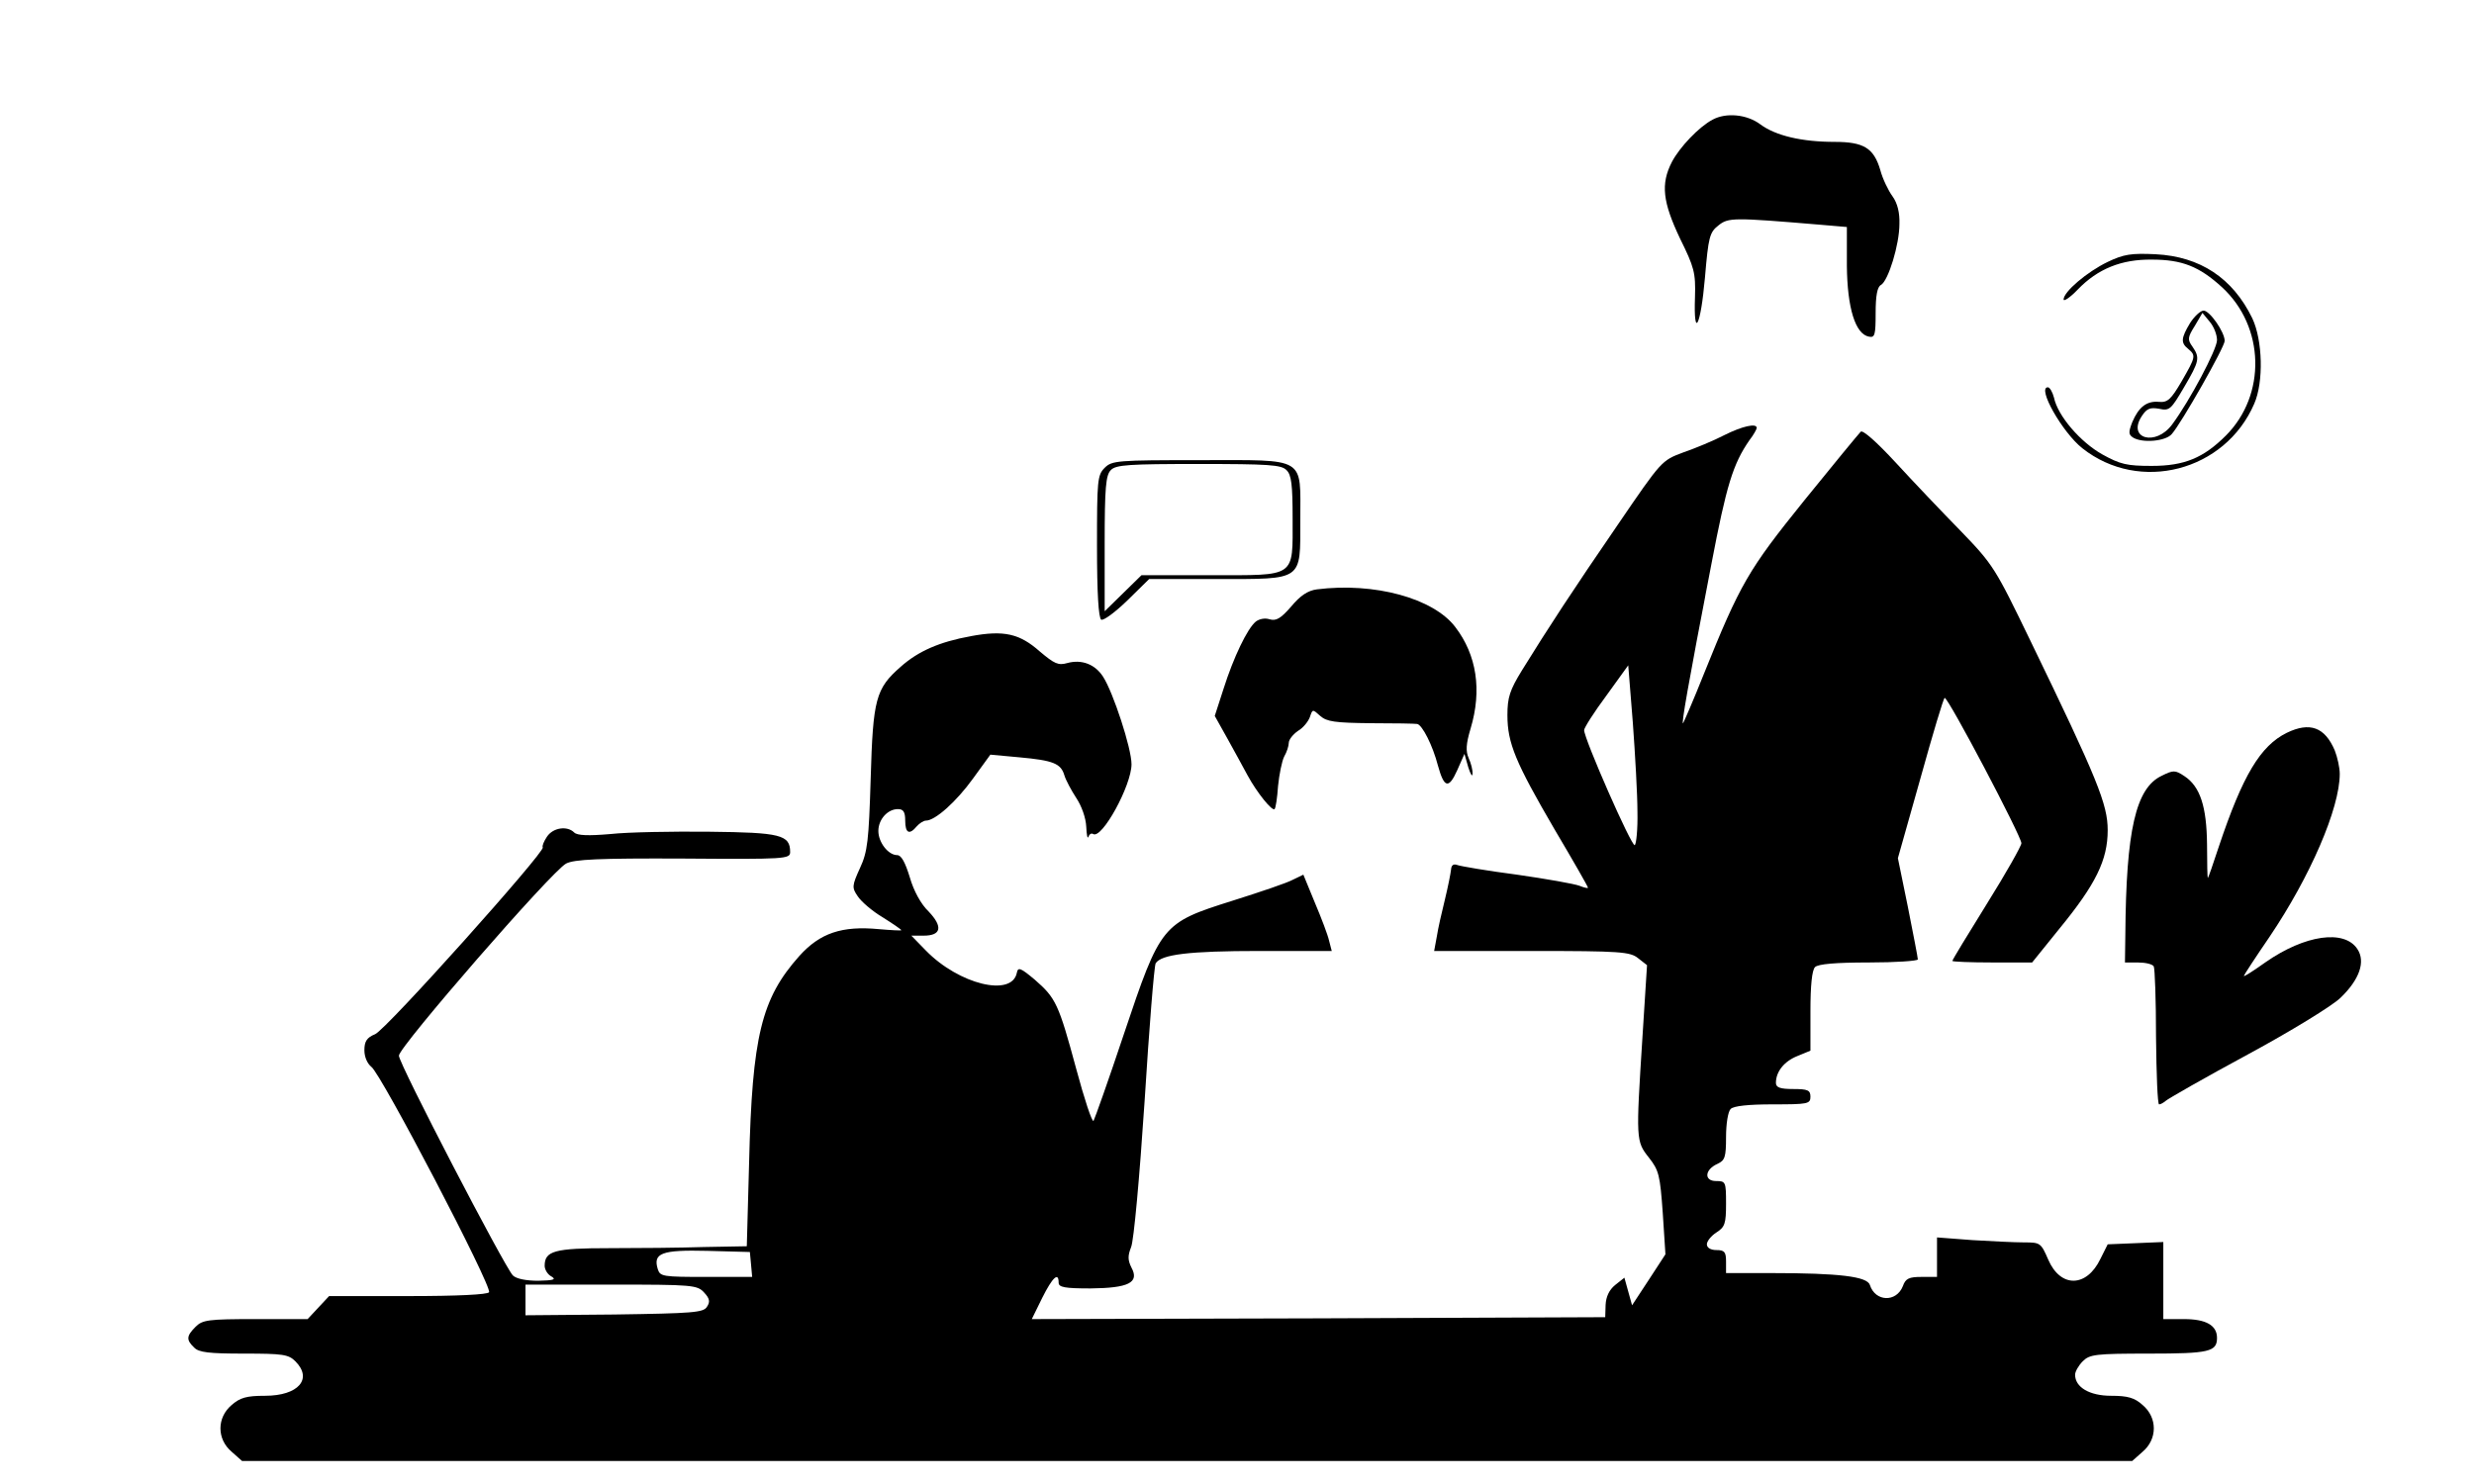 <?xml version="1.0" standalone="no"?>
<!DOCTYPE svg PUBLIC "-//W3C//DTD SVG 20010904//EN"
 "http://www.w3.org/TR/2001/REC-SVG-20010904/DTD/svg10.dtd">
<svg version="1.0" xmlns="http://www.w3.org/2000/svg"
 width="645pt" height="387pt" viewBox="0 0 645 387"
 preserveAspectRatio="xMidYMid meet">
<g transform="translate(0,387) scale(0.1,-0.1)"
fill="#000000" stroke="none">
<path d="M4465 3558 c-36 -19 -86 -72 -106 -110 -30 -58 -24 -105 21 -200 37
-75 41 -89 39 -153 -4 -112 15 -76 26 51 9 106 12 118 35 136 26 21 38 21 265
2 l70 -6 0 -101 c1 -110 22 -179 58 -185 15 -3 17 5 17 62 0 44 4 68 14 73 19
11 48 105 48 159 1 29 -5 54 -18 72 -11 15 -26 46 -32 69 -17 57 -43 73 -119
73 -85 0 -154 16 -194 46 -35 26 -89 31 -124 12z"/>
<path d="M5495 3187 c-54 -26 -115 -78 -115 -98 0 -6 17 5 37 26 52 54 114 79
193 78 79 0 124 -18 183 -72 112 -103 116 -281 10 -387 -58 -58 -108 -79 -193
-79 -65 0 -82 4 -129 30 -57 32 -116 100 -126 148 -4 15 -11 27 -16 27 -29 0
38 -118 90 -159 149 -118 372 -60 448 116 25 57 22 166 -5 223 -51 105 -136
161 -252 167 -64 3 -83 0 -125 -20z"/>
<path d="M5710 3028 c-24 -40 -25 -52 -5 -68 20 -17 20 -20 -17 -84 -28 -48
-37 -56 -59 -54 -32 3 -53 -13 -70 -53 -10 -26 -10 -32 2 -40 24 -15 85 -10
101 9 25 28 138 227 138 243 0 23 -39 79 -55 79 -8 0 -24 -15 -35 -32z m70
-45 c0 -24 -71 -158 -117 -220 -43 -58 -118 -37 -79 22 13 20 22 23 45 19 27
-6 31 -2 65 56 40 68 42 77 22 106 -13 18 -13 24 6 54 l20 34 19 -23 c11 -13
19 -34 19 -48z"/>
<path d="M4495 2735 c-27 -14 -75 -34 -107 -45 -56 -21 -56 -21 -170 -188
-118 -172 -182 -270 -250 -380 -32 -52 -38 -71 -38 -117 0 -73 21 -123 123
-298 48 -81 87 -149 87 -152 0 -2 -10 0 -22 5 -13 5 -86 18 -163 29 -77 10
-147 22 -155 25 -11 4 -16 0 -17 -12 -1 -10 -8 -45 -16 -78 -8 -32 -18 -76
-21 -96 l-7 -38 254 0 c233 0 257 -2 278 -19 l23 -18 -12 -189 c-17 -267 -17
-270 17 -313 26 -33 29 -46 36 -144 l7 -108 -43 -66 -44 -67 -10 36 -10 36
-24 -19 c-16 -13 -24 -31 -25 -52 l-1 -32 -747 -3 -748 -2 27 55 c27 54 43 69
43 40 0 -12 16 -15 83 -15 99 1 128 15 107 54 -10 20 -10 31 -1 54 7 17 22
182 35 379 12 192 25 354 29 361 15 23 86 32 271 32 l188 0 -7 27 c-3 14 -20
59 -37 99 l-30 73 -27 -13 c-14 -8 -85 -32 -158 -55 -184 -58 -187 -62 -283
-348 -40 -120 -76 -221 -79 -226 -4 -4 -24 57 -45 135 -46 170 -53 185 -108
233 -37 31 -44 34 -47 18 -13 -64 -151 -30 -237 58 l-38 39 32 0 c46 0 51 23
13 63 -20 19 -39 54 -49 89 -12 39 -22 58 -33 58 -23 0 -49 33 -49 63 0 30 24
57 51 57 14 0 19 -7 19 -30 0 -33 11 -38 30 -15 7 8 18 15 24 15 24 0 79 49
123 110 l45 62 76 -7 c88 -8 108 -16 117 -47 4 -13 18 -39 31 -59 14 -21 25
-52 26 -75 1 -21 3 -33 6 -26 2 7 8 10 12 7 23 -14 100 127 100 182 0 42 -48
188 -74 228 -21 33 -56 46 -93 36 -24 -7 -34 -2 -72 30 -53 47 -94 56 -180 40
-82 -15 -137 -39 -183 -80 -65 -57 -72 -84 -78 -291 -5 -163 -8 -191 -28 -234
-21 -46 -21 -51 -6 -73 9 -14 38 -39 65 -55 27 -17 49 -32 49 -34 0 -1 -26 0
-59 3 -96 9 -153 -10 -207 -70 -99 -111 -123 -209 -131 -539 l-6 -218 -111 -2
c-61 -2 -172 -3 -247 -3 -143 0 -169 -7 -169 -46 0 -10 8 -23 18 -28 13 -8 5
-10 -35 -11 -31 0 -57 5 -66 14 -22 23 -297 552 -297 573 0 23 399 482 436
501 21 11 85 14 305 13 268 -2 279 -1 279 17 0 45 -25 51 -211 53 -95 1 -212
-1 -257 -6 -58 -5 -87 -4 -95 4 -18 18 -55 13 -71 -11 -8 -12 -13 -24 -11 -28
7 -11 -408 -475 -437 -487 -22 -9 -28 -19 -28 -42 0 -18 8 -35 18 -43 25 -17
316 -574 307 -588 -4 -6 -80 -10 -212 -10 l-205 0 -28 -30 -28 -30 -136 0
c-123 0 -138 -2 -156 -20 -24 -24 -25 -34 -4 -54 12 -13 39 -16 130 -16 101 0
116 -2 134 -20 46 -46 8 -90 -79 -90 -49 0 -65 -5 -87 -24 -39 -33 -39 -89 0
-122 l27 -24 2464 0 2464 0 27 24 c39 33 39 89 0 122 -21 19 -39 24 -82 24
-56 0 -94 22 -94 55 0 8 9 24 20 35 18 18 33 20 173 20 157 0 177 5 177 41 0
33 -29 49 -86 49 l-54 0 0 100 0 101 -72 -3 -73 -3 -19 -38 c-36 -75 -104 -76
-136 -2 -19 44 -21 45 -63 45 -24 0 -85 3 -135 6 l-92 7 0 -52 0 -51 -40 0
c-33 0 -42 -4 -49 -24 -17 -43 -72 -41 -86 3 -7 22 -79 31 -257 31 l-118 0 0
30 c0 25 -4 30 -25 30 -15 0 -25 6 -25 15 0 8 11 22 25 31 22 14 25 23 25 75
0 57 -1 59 -26 59 -32 0 -30 30 4 45 19 9 22 17 22 70 0 34 5 66 12 73 8 8 47
12 110 12 91 0 98 1 98 20 0 17 -7 20 -45 20 -34 0 -45 4 -45 16 0 29 21 56
56 70 l34 14 0 103 c0 67 4 107 12 115 8 8 54 12 140 12 70 0 128 4 128 8 0 5
-12 66 -26 137 l-26 127 59 209 c32 115 60 209 63 209 10 0 200 -361 200 -379
0 -7 -40 -78 -90 -158 -49 -79 -90 -146 -90 -149 0 -2 47 -4 104 -4 l104 0 71
88 c95 116 126 179 126 257 0 67 -26 132 -202 495 -91 188 -96 197 -181 285
-48 49 -125 130 -170 179 -49 53 -86 86 -91 80 -5 -5 -71 -85 -147 -179 -146
-181 -167 -217 -262 -453 -27 -68 -52 -125 -54 -128 -5 -5 11 90 74 416 39
204 56 260 99 322 11 14 19 29 19 32 0 13 -37 5 -85 -19z m-226 -982 c1 -45
-3 -84 -7 -87 -8 -5 -132 277 -132 300 0 6 26 47 58 90 l57 79 12 -150 c6 -82
12 -187 12 -232z m-2311 -1180 l3 -33 -120 0 c-112 0 -120 1 -126 20 -13 42 9
51 129 48 l111 -3 3 -32z m-122 -74 c14 -15 16 -24 7 -37 -9 -15 -37 -17 -242
-20 l-231 -2 0 40 0 40 223 0 c213 0 225 -1 243 -21z"/>
<path d="M2880 2650 c-19 -19 -20 -33 -20 -204 0 -124 4 -187 11 -192 6 -3 36
19 68 50 l57 56 177 0 c226 0 217 -6 217 153 0 168 19 157 -261 157 -216 0
-230 -1 -249 -20z m474 -6 c13 -12 16 -39 16 -126 0 -156 11 -148 -214 -148
l-180 0 -48 -47 -48 -47 0 176 c0 147 3 179 16 192 13 14 48 16 229 16 181 0
216 -2 229 -16z"/>
<path d="M3433 2333 c-23 -3 -43 -16 -67 -45 -27 -31 -39 -38 -56 -33 -12 4
-27 1 -36 -6 -22 -18 -58 -93 -84 -175 l-23 -71 33 -59 c18 -32 41 -75 52 -95
26 -48 65 -95 71 -89 3 3 7 30 9 60 3 30 10 65 16 77 7 12 12 28 12 36 0 8 11
22 24 31 14 8 27 25 31 36 7 21 7 21 27 3 17 -15 38 -18 132 -19 61 0 116 -1
121 -2 13 -3 40 -55 54 -109 16 -58 28 -61 50 -12 l19 43 10 -35 c6 -19 11
-26 11 -17 1 9 -4 28 -10 41 -8 18 -7 37 5 77 30 100 16 192 -40 265 -57 75
-211 117 -361 98z"/>
<path d="M5962 1959 c-69 -34 -115 -111 -177 -296 -15 -46 -28 -83 -29 -83 -1
0 -2 39 -2 88 -1 99 -18 151 -59 178 -24 16 -29 16 -59 1 -68 -32 -93 -142
-95 -414 l-1 -73 34 0 c19 0 37 -4 41 -10 3 -5 6 -88 6 -185 1 -96 4 -175 8
-175 4 0 11 4 17 9 5 5 101 60 214 121 113 61 222 128 242 148 49 47 66 94 44
127 -34 52 -137 37 -239 -34 -31 -22 -57 -39 -57 -36 0 2 30 48 67 102 106
157 183 335 183 425 0 16 -6 43 -13 61 -26 61 -65 75 -125 46z"/>
</g>
</svg>
